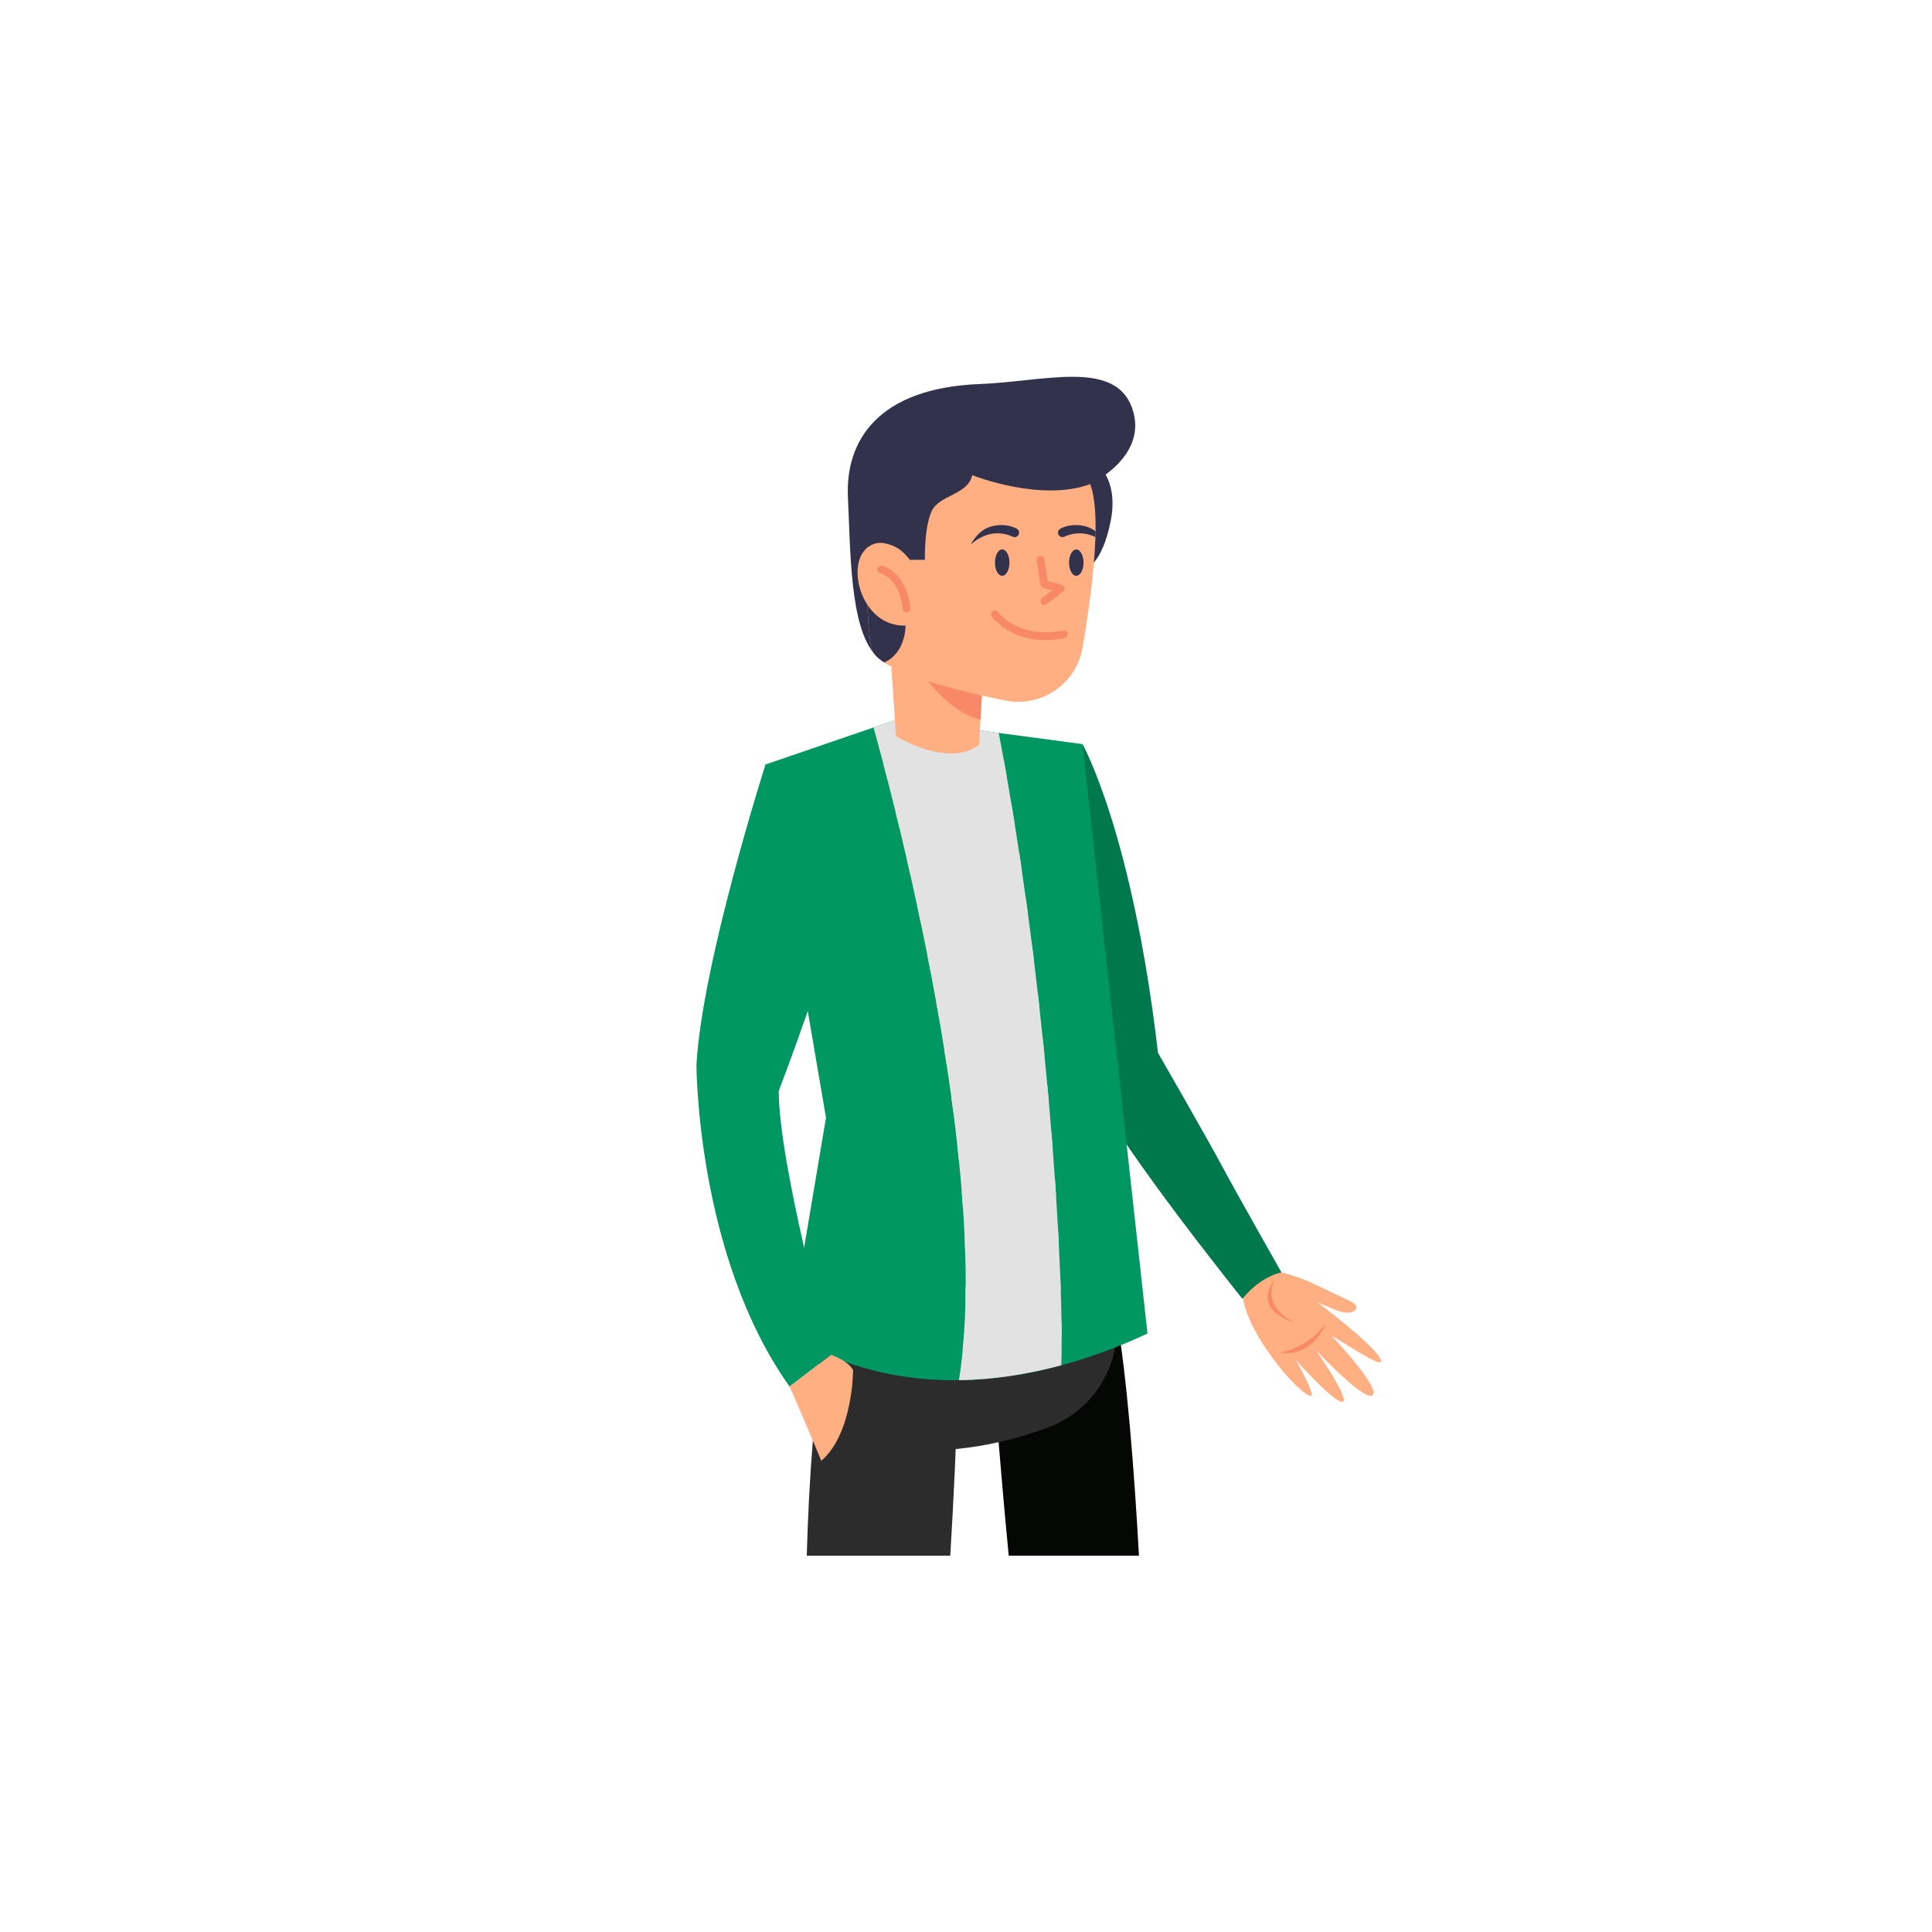 <?xml version="1.0" encoding="UTF-8" standalone="no"?>
<!-- Created with Inkscape (http://www.inkscape.org/) -->

<svg
   version="1.1"
   id="svg142708"
   width="400"
   height="400"
   viewBox="0 0 400 400"
   sodipodi:docname="1530_pic.pdf"
   xmlns:inkscape="http://www.inkscape.org/namespaces/inkscape"
   xmlns:sodipodi="http://sodipodi.sourceforge.net/DTD/sodipodi-0.dtd"
   xmlns="http://www.w3.org/2000/svg"
   xmlns:svg="http://www.w3.org/2000/svg">
  <defs
     id="defs142712">
    <clipPath
       clipPathUnits="userSpaceOnUse"
       id="clipPath142728">
      <path
         d="M 0,0 H 106.334 V -183.106 H 0 Z"
         clip-rule="evenodd"
         id="path142726" />
    </clipPath>
    <clipPath
       clipPathUnits="userSpaceOnUse"
       id="clipPath142738">
      <path
         d="m 0,-183.106 h 300 v 366.212 H 0 Z"
         id="path142736" />
    </clipPath>
  </defs>
  <sodipodi:namedview
     id="namedview142710"
     pagecolor="#ffffff"
     bordercolor="#000000"
     borderopacity="0.25"
     inkscape:showpageshadow="2"
     inkscape:pageopacity="0.0"
     inkscape:pagecheckerboard="0"
     inkscape:deskcolor="#d1d1d1" />
  <g
     id="g142714"
     inkscape:groupmode="layer"
     inkscape:label="1530_pic49"
     transform="matrix(1.333,0,0,-1.333,0,400)">
    <g
       id="g142716">
      <g
         id="g142718">
        <g
           id="g142720"
           transform="translate(108.172,241.553)">
          <g
             id="g142722">
            <g
               id="g142724"
               clip-path="url(#clipPath142728)">
              <g
                 id="g142730"
                 transform="translate(0,-183.106)">
                <g
                   id="g142732">
                  <g
                     id="g142734" />
                  <g
                     id="g143054">
                    <g
                       clip-path="url(#clipPath142738)"
                       id="g143052">
                      <g
                         transform="translate(84.801,44.231)"
                         id="g142746">
                        <g
                           id="g142744">
                          <g
                             id="g142742">
                            <path
                               d="m 5.095,0 c 0,0 2.896,-0.599 5.246,-1.67 2.35,-1.072 5.167,-2.449 6.604,-3.137 1.728,-0.827 0.226,-2.359 -2.225,-1.345 -2.453,1.014 -3.018,1.234 -3.018,1.234 0,0 8.226,-6.162 9.619,-8.546 1.273,-2.177 -3.433,0.994 -7.47,3.402 0,0 6.91,-7.332 6.484,-8.991 -0.559,-2.179 -8.904,6.728 -8.904,6.728 0,0 5.177,-7.482 4.197,-7.977 -1.094,-0.551 -7.329,6.46 -7.329,6.46 0,0 3.101,-5.453 2.334,-5.55 C 9.116,-19.58 0.297,-9.55 0,-3.451 0,-3.451 3.608,0.002 5.095,0 Z"
                               style="fill:#ffaf82;fill-opacity:1;fill-rule:nonzero;stroke:none"
                               id="path142740" />
                          </g>
                        </g>
                      </g>
                      <g
                         transform="translate(90.694,36.214)"
                         id="g142754">
                        <g
                           id="g142752">
                          <g
                             id="g142750">
                            <path
                               d="M 7.207,0 C 7.207,0 4.434,-3.952 0,-4.618 0,-4.618 4.332,-5.994 7.207,0 Z"
                               style="fill:#f88968;fill-opacity:1;fill-rule:nonzero;stroke:none"
                               id="path142748" />
                          </g>
                        </g>
                      </g>
                      <g
                         transform="translate(88.715,42.855)"
                         id="g142762">
                        <g
                           id="g142760">
                          <g
                             id="g142758">
                            <path
                               d="m 4.289,-6.681 c 0,0 -5.223,2.125 -3.221,6.681 0,0 -3.905,-4.401 3.221,-6.681 z"
                               style="fill:#f88968;fill-opacity:1;fill-rule:nonzero;stroke:none"
                               id="path142756" />
                          </g>
                        </g>
                      </g>
                      <g
                         transform="translate(56.514,126.055)"
                         id="g142770">
                        <g
                           id="g142768">
                          <g
                             id="g142766">
                            <path
                               d="M 15.172,-47.952 C 11.191,-13.708 3.445,0 3.445,0 -3.563,-28.671 1.907,-44.262 4.263,-51.739 c 2.358,-7.477 24.025,-34.429 24.025,-34.429 1.674,2.1 3.913,3.626 6.058,4.119 0,0 -6.866,12.105 -9.297,16.638 -2.433,4.534 -9.877,17.459 -9.877,17.459 z"
                               style="fill:#00784e;fill-opacity:1;fill-rule:nonzero;stroke:none"
                               id="path142764" />
                          </g>
                        </g>
                      </g>
                      <g
                         transform="translate(45.922,37.554)"
                         id="g142778">
                        <g
                           id="g142776">
                          <g
                             id="g142774">
                            <path
                               d="M 2.581,-37.554 C 0.982,-21.163 0,-6.473 0,-6.473 7.395,-3.087 19.25,0 19.25,0 c 1.675,-9.509 2.808,-24.021 3.558,-37.554 z"
                               style="fill:#050705;fill-opacity:1;fill-rule:nonzero;stroke:none"
                               id="path142772" />
                          </g>
                        </g>
                      </g>
                      <g
                         transform="translate(17.134,34.304)"
                         id="g142786">
                        <g
                           id="g142784">
                          <g
                             id="g142782">
                            <path
                               d="m 23.572,-3.222 c 0,0 -0.111,-11.663 -1.285,-31.082 L 0,-34.304 C 0.315,-22.971 1.133,-10.587 2.947,0 Z"
                               style="fill:#2c2c2c;fill-opacity:1;fill-rule:nonzero;stroke:none"
                               id="path142780" />
                          </g>
                        </g>
                      </g>
                      <g
                         transform="translate(18.197,41.688)"
                         id="g142794">
                        <g
                           id="g142792">
                          <g
                             id="g142790">
                            <path
                               d="m 3.253,-0.477 c 0,0 -3.286,-11.62 -3.253,-21.977 0,0 16.084,-7.038 36.545,0.739 8.366,3.179 12.616,12.504 9.617,20.939 -0.035,0.099 -0.071,0.199 -0.107,0.3 0,0 -26.164,1.074 -42.801,0 z"
                               style="fill:#2c2c2c;fill-opacity:1;fill-rule:nonzero;stroke:none"
                               id="path142788" />
                          </g>
                        </g>
                      </g>
                      <g
                         transform="translate(10.728,129.901)"
                         id="g142802">
                        <g
                           id="g142800">
                          <g
                             id="g142798">
                            <path
                               d="m 59.326,-95.394 c -3.323,-1.555 -6.831,-2.945 -10.467,-4.084 -0.968,-0.303 -1.942,-0.588 -2.923,-0.851 -5.143,-1.389 -10.496,-2.241 -15.897,-2.315 -8.9,-0.124 -17.921,1.864 -26.322,7.046 L 9.393,-61.867 0,-7.009 l 14.053,4.814 0.753,0.258 1.384,0.473 0.586,0.201 1.184,0.404 2.504,0.859 14.863,-1.988 0.895,-0.12 1.525,-0.204 0.851,-0.115 10.633,-1.419 z"
                               style="fill:#009762;fill-opacity:1;fill-rule:nonzero;stroke:none"
                               id="path142796" />
                          </g>
                        </g>
                      </g>
                      <g
                         transform="translate(27.504,129.901)"
                         id="g142810">
                        <g
                           id="g142808">
                          <g
                             id="g142806">
                            <path
                               d="m 29.16,-100.329 c -5.143,-1.388 -10.496,-2.24 -15.898,-2.315 0.239,1.512 0.435,3.08 0.587,4.695 0.081,0.805 0.147,1.621 0.201,2.448 0.113,1.623 0.188,3.286 0.229,4.989 0.02,0.804 0.03,1.619 0.033,2.438 0.006,1.627 -0.013,3.284 -0.062,4.963 -0.025,0.807 -0.054,1.617 -0.089,2.432 -0.07,1.632 -0.163,3.284 -0.281,4.951 -0.055,0.805 -0.115,1.612 -0.183,2.424 -0.13,1.636 -0.28,3.283 -0.452,4.939 -0.082,0.805 -0.168,1.614 -0.258,2.422 -0.181,1.64 -0.381,3.285 -0.594,4.931 -0.105,0.807 -0.212,1.616 -0.323,2.423 -0.225,1.646 -0.464,3.288 -0.714,4.926 -0.124,0.809 -0.25,1.617 -0.38,2.424 -0.264,1.654 -0.537,3.299 -0.823,4.93 -0.14,0.812 -0.283,1.621 -0.427,2.426 -0.299,1.662 -0.604,3.308 -0.917,4.933 -0.155,0.811 -0.312,1.621 -0.471,2.426 -0.332,1.673 -0.668,3.325 -1.007,4.944 -0.169,0.821 -0.342,1.631 -0.515,2.434 -0.363,1.691 -0.725,3.344 -1.087,4.951 -0.184,0.825 -0.37,1.638 -0.556,2.438 -0.393,1.716 -0.784,3.374 -1.167,4.966 -0.198,0.834 -0.398,1.653 -0.594,2.449 -0.432,1.759 -0.852,3.425 -1.252,4.981 -0.219,0.852 -0.431,1.671 -0.637,2.457 C 0.955,-4.742 0.44,-2.846 0,-1.262 L 1.186,-0.858 3.688,0 l 14.863,-1.988 0.896,-0.12 c 0.267,-1.402 0.53,-2.805 0.785,-4.214 0.146,-0.798 0.287,-1.596 0.429,-2.397 0.281,-1.6 0.555,-3.203 0.821,-4.809 0.134,-0.8 0.266,-1.601 0.394,-2.401 0.258,-1.605 0.507,-3.208 0.751,-4.809 0.121,-0.802 0.241,-1.603 0.358,-2.403 0.237,-1.607 0.467,-3.21 0.687,-4.81 0.114,-0.804 0.221,-1.609 0.33,-2.412 0.217,-1.612 0.427,-3.217 0.629,-4.813 0.101,-0.809 0.201,-1.615 0.301,-2.418 0.196,-1.618 0.387,-3.223 0.57,-4.818 0.093,-0.81 0.184,-1.619 0.273,-2.423 0.181,-1.625 0.354,-3.234 0.517,-4.827 0.085,-0.813 0.168,-1.623 0.246,-2.428 0.165,-1.631 0.318,-3.246 0.464,-4.833 0.075,-0.82 0.148,-1.631 0.221,-2.436 0.146,-1.643 0.282,-3.257 0.409,-4.84 0.068,-0.826 0.132,-1.639 0.194,-2.447 0.126,-1.656 0.245,-3.274 0.351,-4.851 0.059,-0.829 0.113,-1.645 0.165,-2.45 0.109,-1.675 0.206,-3.298 0.293,-4.868 0.048,-0.834 0.09,-1.654 0.132,-2.457 0.086,-1.704 0.159,-3.337 0.219,-4.884 0.035,-0.847 0.064,-1.671 0.091,-2.467 0.058,-1.767 0.097,-3.406 0.121,-4.907 0.013,-0.877 0.023,-1.704 0.023,-2.483 0.004,-1.681 -0.016,-3.13 -0.06,-4.317 z"
                               style="fill:#e2e2e2;fill-opacity:1;fill-rule:nonzero;stroke:none"
                               id="path142804" />
                          </g>
                        </g>
                      </g>
                      <g
                         transform="translate(29.028,123.579)"
                         id="g142818">
                        <g
                           id="g142816">
                          <g
                             id="g142814">
                            <path
                               d="M 19.137,-2.397 C 15.239,-2.898 10.942,-3.148 6.2,-3.148 c -1.791,0 -3.645,0.035 -5.563,0.107 C 0.418,-2.189 0.206,-1.369 0,-0.584 7.124,-0.878 13.318,-0.685 18.708,0 c 0.146,-0.798 0.287,-1.597 0.429,-2.397 z"
                               style="fill:#e2e2e2;fill-opacity:1;fill-rule:nonzero;stroke:none"
                               id="path142812" />
                          </g>
                        </g>
                      </g>
                      <g
                         transform="translate(30.916,116.373)"
                         id="g142826">
                        <g
                           id="g142824">
                          <g
                             id="g142822">
                            <path
                               d="M 18.463,-2.401 C 14.199,-3.007 9.453,-3.308 4.155,-3.308 2.994,-3.308 1.809,-3.292 0.594,-3.263 0.396,-2.43 0.197,-1.611 0,-0.815 6.873,-1.008 12.853,-0.739 18.069,0 c 0.135,-0.8 0.265,-1.601 0.394,-2.401 z"
                               style="fill:#e2e2e2;fill-opacity:1;fill-rule:nonzero;stroke:none"
                               id="path142820" />
                          </g>
                        </g>
                      </g>
                      <g
                         transform="translate(32.678,109.162)"
                         id="g142834">
                        <g
                           id="g142832">
                          <g
                             id="g142830">
                            <path
                               d="M 17.811,-2.403 C 13.214,-3.114 8.038,-3.467 2.209,-3.467 1.663,-3.467 1.112,-3.465 0.555,-3.458 0.371,-2.633 0.186,-1.819 0,-1.019 6.625,-1.119 12.405,-0.781 17.452,0 c 0.122,-0.802 0.242,-1.603 0.359,-2.403 z"
                               style="fill:#e2e2e2;fill-opacity:1;fill-rule:nonzero;stroke:none"
                               id="path142828" />
                          </g>
                        </g>
                      </g>
                      <g
                         transform="translate(34.321,101.95)"
                         id="g142842">
                        <g
                           id="g142840">
                          <g
                             id="g142838">
                            <path
                               d="M 17.184,-2.413 C 12.316,-3.22 6.792,-3.624 0.515,-3.631 0.344,-2.811 0.173,-1.999 0,-1.196 6.386,-1.214 11.969,-0.819 16.855,0 c 0.114,-0.805 0.221,-1.611 0.33,-2.413 z"
                               style="fill:#e2e2e2;fill-opacity:1;fill-rule:nonzero;stroke:none"
                               id="path142836" />
                          </g>
                        </g>
                      </g>
                      <g
                         transform="translate(35.842,94.724)"
                         id="g142850">
                        <g
                           id="g142848">
                          <g
                             id="g142846">
                            <path
                               d="M 16.592,-2.417 C 11.873,-3.248 6.529,-3.698 0.471,-3.774 0.316,-2.962 0.159,-2.153 0,-1.349 6.16,-1.289 11.559,-0.842 16.291,0 c 0.102,-0.809 0.201,-1.614 0.301,-2.417 z"
                               style="fill:#e2e2e2;fill-opacity:1;fill-rule:nonzero;stroke:none"
                               id="path142844" />
                          </g>
                        </g>
                      </g>
                      <g
                         transform="translate(37.231,87.489)"
                         id="g142858">
                        <g
                           id="g142856">
                          <g
                             id="g142854">
                            <path
                               d="M 16.045,-2.423 C 11.462,-3.272 6.284,-3.761 0.426,-3.898 0.286,-3.087 0.143,-2.277 0,-1.472 5.954,-1.35 11.181,-0.864 15.773,0 c 0.093,-0.811 0.184,-1.619 0.272,-2.423 z"
                               style="fill:#e2e2e2;fill-opacity:1;fill-rule:nonzero;stroke:none"
                               id="path142852" />
                          </g>
                        </g>
                      </g>
                      <g
                         transform="translate(38.48,80.239)"
                         id="g142866">
                        <g
                           id="g142864">
                          <g
                             id="g142862">
                            <path
                               d="M 15.56,-2.428 C 11.095,-3.29 6.063,-3.812 0.381,-4.002 0.256,-3.193 0.13,-2.386 0,-1.579 5.767,-1.402 10.843,-0.877 15.314,0 c 0.085,-0.813 0.168,-1.623 0.246,-2.428 z"
                               style="fill:#e2e2e2;fill-opacity:1;fill-rule:nonzero;stroke:none"
                               id="path142860" />
                          </g>
                        </g>
                      </g>
                      <g
                         transform="translate(39.575,72.977)"
                         id="g142874">
                        <g
                           id="g142872">
                          <g
                             id="g142870">
                            <path
                               d="M 15.15,-2.436 C 10.783,-3.308 5.864,-3.856 0.323,-4.09 0.218,-3.283 0.111,-2.474 0,-1.666 5.614,-1.441 10.562,-0.886 14.929,0 c 0.076,-0.82 0.148,-1.631 0.221,-2.436 z"
                               style="fill:#e2e2e2;fill-opacity:1;fill-rule:nonzero;stroke:none"
                               id="path142868" />
                          </g>
                        </g>
                      </g>
                      <g
                         transform="translate(40.492,65.701)"
                         id="g142882">
                        <g
                           id="g142880">
                          <g
                             id="g142878">
                            <path
                               d="M 14.837,-2.446 C 10.536,-3.325 5.701,-3.898 0.258,-4.166 0.177,-3.36 0.091,-2.552 0,-1.745 5.497,-1.479 10.353,-0.9 14.643,0 c 0.068,-0.825 0.132,-1.638 0.194,-2.446 z"
                               style="fill:#e2e2e2;fill-opacity:1;fill-rule:nonzero;stroke:none"
                               id="path142876" />
                          </g>
                        </g>
                      </g>
                      <g
                         transform="translate(41.202,58.404)"
                         id="g142890">
                        <g
                           id="g142888">
                          <g
                             id="g142886">
                            <path
                               d="M 14.644,-2.45 C 10.375,-3.343 5.577,-3.935 0.183,-4.232 0.128,-3.426 0.068,-2.62 0,-1.808 5.431,-1.51 10.233,-0.911 14.478,0 c 0.059,-0.829 0.113,-1.644 0.165,-2.45 z"
                               style="fill:#e2e2e2;fill-opacity:1;fill-rule:nonzero;stroke:none"
                               id="path142884" />
                          </g>
                        </g>
                      </g>
                      <g
                         transform="translate(41.666,51.086)"
                         id="g142898">
                        <g
                           id="g142896">
                          <g
                             id="g142894">
                            <path
                               d="M 14.604,-2.457 C 10.319,-3.366 5.503,-3.975 0.089,-4.297 0.064,-3.49 0.035,-2.68 0,-1.865 5.429,-1.541 10.229,-0.922 14.472,0 c 0.049,-0.834 0.09,-1.654 0.132,-2.457 z"
                               style="fill:#e2e2e2;fill-opacity:1;fill-rule:nonzero;stroke:none"
                               id="path142892" />
                          </g>
                        </g>
                      </g>
                      <g
                         transform="translate(41.784,43.745)"
                         id="g142906">
                        <g
                           id="g142904">
                          <g
                             id="g142902">
                            <path
                               d="M 14.797,-2.467 C 10.436,-3.396 5.528,-4.024 0,-4.358 c 0.02,0.805 0.03,1.619 0.033,2.438 5.507,0.338 10.374,0.976 14.673,1.92 0.035,-0.847 0.064,-1.671 0.091,-2.467 z"
                               style="fill:#e2e2e2;fill-opacity:1;fill-rule:nonzero;stroke:none"
                               id="path142900" />
                          </g>
                        </g>
                      </g>
                      <g
                         transform="translate(41.354,36.37)"
                         id="g142914">
                        <g
                           id="g142912">
                          <g
                             id="g142910">
                            <path
                               d="M 15.369,-2.483 C 10.854,-3.438 5.757,-4.082 0,-4.42 0.08,-3.615 0.146,-2.799 0.202,-1.972 5.901,-1.625 10.923,-0.97 15.348,0 c 0.012,-0.875 0.022,-1.704 0.022,-2.483 z"
                               style="fill:#e2e2e2;fill-opacity:1;fill-rule:nonzero;stroke:none"
                               id="path142908" />
                          </g>
                        </g>
                      </g>
                      <g
                         transform="translate(58.997,169.88)"
                         id="g142922">
                        <g
                           id="g142920">
                          <g
                             id="g142918">
                            <path
                               d="m 2.915,0 c 0,0 3.767,-2.483 2.417,-9.228 -1.349,-6.746 -3.957,-7.464 -3.957,-7.464 0,0 -3.951,14.935 1.54,16.692 z"
                               style="fill:#32324c;fill-opacity:1;fill-rule:nonzero;stroke:none"
                               id="path142916" />
                          </g>
                        </g>
                      </g>
                      <g
                         transform="translate(30.143,140.645)"
                         id="g142930">
                        <g
                           id="g142928">
                          <g
                             id="g142926">
                            <path
                               d="m 14.451,-2.284 -0.478,-8.529 -0.218,-3.909 C 8.843,-18.356 0.854,-13.353 0.854,-13.353 L 0,-0.712 c 2.273,1.532 8.131,0.258 11.652,-0.719 1.658,-0.461 2.799,-0.853 2.799,-0.853 z"
                               style="fill:#ffaf82;fill-opacity:1;fill-rule:nonzero;stroke:none"
                               id="path142924" />
                          </g>
                        </g>
                      </g>
                      <g
                         transform="translate(33.515,139.214)"
                         id="g142938">
                        <g
                           id="g142936">
                          <g
                             id="g142934">
                            <path
                               d="M 11.079,-0.853 10.601,-9.381 C 4.832,-8.049 0,-0.055 0,-0.055 L 8.28,0 c 1.658,-0.461 2.799,-0.853 2.799,-0.853 z"
                               style="fill:#f88968;fill-opacity:1;fill-rule:nonzero;stroke:none"
                               id="path142932" />
                          </g>
                        </g>
                      </g>
                      <g
                         transform="translate(23.502,183.106)"
                         id="g142946">
                        <g
                           id="g142944">
                          <g
                             id="g142942">
                            <path
                               d="m 37.652,-16.663 c 0,0 9.201,4.281 6.503,11.836 -2.698,7.554 -13.705,4.08 -23.604,3.704 -15.94,-0.606 -20.932,-8.898 -20.528,-17.532 0.405,-8.634 0.313,-20.208 4.226,-24.524 3.912,-4.317 6.585,1.785 8.609,7.185 2.023,5.4 14.514,21.931 24.795,19.331 z"
                               style="fill:#32324c;fill-opacity:1;fill-rule:nonzero;stroke:none"
                               id="path142940" />
                          </g>
                        </g>
                      </g>
                      <g
                         transform="translate(26.456,174.149)"
                         id="g142954">
                        <g
                           id="g142952">
                          <g
                             id="g142950">
                            <path
                               d="m 35.529,-15.05 c -0.005,-0.292 -0.01,-0.588 -0.019,-0.888 -0.164,-5.36 -1.087,-11.874 -1.996,-17.173 -0.967,-5.623 -6.387,-9.341 -11.98,-8.213 -6.734,1.359 -15.039,3.425 -18.827,5.915 -1.153,0.755 -1.884,1.551 -2.03,2.379 -0.339,1.932 -0.526,4.568 -0.612,7.436 -0.267,8.693 0.367,19.54 0.367,19.54 8.093,10.053 30.653,6.13 34.088,-1.225 0.785,-1.684 1.059,-4.475 1.009,-7.771 z"
                               style="fill:#ffaf82;fill-opacity:1;fill-rule:nonzero;stroke:none"
                               id="path142948" />
                          </g>
                        </g>
                      </g>
                      <g
                         transform="translate(46.364,156.289)"
                         id="g142962">
                        <g
                           id="g142960">
                          <g
                             id="g142958">
                            <path
                               d="M 2.248,-2.046 C 2.248,-3.175 1.745,-4.091 1.124,-4.091 0.504,-4.091 0,-3.175 0,-2.046 0,-0.916 0.504,0 1.124,0 1.745,0 2.248,-0.916 2.248,-2.046 Z"
                               style="fill:#32324c;fill-opacity:1;fill-rule:nonzero;stroke:none"
                               id="path142956" />
                          </g>
                        </g>
                      </g>
                      <g
                         transform="translate(57.872,156.289)"
                         id="g142970">
                        <g
                           id="g142968">
                          <g
                             id="g142966">
                            <path
                               d="M 2.248,-2.046 C 2.248,-3.175 1.746,-4.091 1.125,-4.091 0.504,-4.091 0,-3.175 0,-2.046 0,-0.916 0.504,0 1.125,0 1.746,0 2.248,-0.916 2.248,-2.046 Z"
                               style="fill:#32324c;fill-opacity:1;fill-rule:nonzero;stroke:none"
                               id="path142964" />
                          </g>
                        </g>
                      </g>
                      <g
                         transform="translate(25.419,177.534)"
                         id="g142978">
                        <g
                           id="g142976">
                          <g
                             id="g142974">
                            <path
                               d="m 1.063,-21.014 c 0,0 3.603,2.346 6.639,-1.842 h 2.361 c 0,0 -0.135,4.85 1.012,7.481 1.146,2.631 5.665,2.562 6.34,5.665 0,0 10.669,-4.245 18.319,-1.38 C 43.384,-8.226 20.45,4.524 9.388,-1.683 -1.674,-7.889 -0.653,-12.757 1.063,-21.014 Z"
                               style="fill:#32324c;fill-opacity:1;fill-rule:nonzero;stroke:none"
                               id="path142972" />
                          </g>
                        </g>
                      </g>
                      <g
                         transform="translate(42.615,160.078)"
                         id="g142986">
                        <g
                           id="g142984">
                          <g
                             id="g142982">
                            <path
                               d="m 0,-3 c 0,0 1.081,2.223 3.159,2.779 1.924,0.515 3.296,0.019 3.985,-0.356 0.301,-0.163 0.43,-0.527 0.311,-0.848 C 7.313,-1.804 6.88,-1.982 6.513,-1.812 5.348,-1.269 2.787,-0.571 0,-3 Z"
                               style="fill:#32324c;fill-opacity:1;fill-rule:nonzero;stroke:none"
                               id="path142980" />
                          </g>
                        </g>
                      </g>
                      <g
                         transform="translate(56.157,160.078)"
                         id="g142994">
                        <g
                           id="g142992">
                          <g
                             id="g142990">
                            <path
                               d="m 5.828,-0.979 c -0.005,-0.292 -0.01,-0.588 -0.019,-0.888 -2.096,1.015 -3.901,0.486 -4.825,0.057 -0.093,-0.043 -0.193,-0.065 -0.294,-0.065 -0.277,0 -0.545,0.171 -0.647,0.451 -0.119,0.322 0.01,0.682 0.31,0.848 0.689,0.374 2.061,0.871 3.986,0.356 0.571,-0.154 1.071,-0.431 1.488,-0.758 z"
                               style="fill:#32324c;fill-opacity:1;fill-rule:nonzero;stroke:none"
                               id="path142988" />
                          </g>
                        </g>
                      </g>
                      <g
                         transform="translate(26.521,148.554)"
                         id="g143002">
                        <g
                           id="g143000">
                          <g
                             id="g142998">
                            <path
                               d="M 2.642,-9.816 C 1.489,-9.06 0.759,-8.264 0.613,-7.436 0.273,-5.504 0.087,-2.867 0,0 l 5.955,-4.092 c 0,0 0.079,-4.239 -3.313,-5.723 z"
                               style="fill:#32324c;fill-opacity:1;fill-rule:nonzero;stroke:none"
                               id="path142996" />
                          </g>
                        </g>
                      </g>
                      <g
                         transform="translate(25.026,157.31)"
                         id="g143010">
                        <g
                           id="g143008">
                          <g
                             id="g143006">
                            <path
                               d="m 8.095,-2.633 c 0,0 -3.615,4.379 -6.639,1.842 -3.334,-2.795 -0.781,-12.275 5.994,-12.06 z"
                               style="fill:#ffaf82;fill-opacity:1;fill-rule:nonzero;stroke:none"
                               id="path143004" />
                          </g>
                        </g>
                      </g>
                      <g
                         transform="translate(28.075,153.783)"
                         id="g143018">
                        <g
                           id="g143016">
                          <g
                             id="g143014">
                            <path
                               d="m 4.567,-7.267 c -0.299,0 -0.557,0.224 -0.591,0.528 -0.552,4.795 -3.395,5.533 -3.517,5.562 -0.317,0.076 -0.517,0.396 -0.444,0.714 0.075,0.32 0.389,0.519 0.708,0.449 0.155,-0.035 3.783,-0.907 4.436,-6.588 0.038,-0.328 -0.196,-0.623 -0.524,-0.661 -0.023,-0.003 -0.046,-0.004 -0.068,-0.004 z"
                               style="fill:#f88968;fill-opacity:1;fill-rule:nonzero;stroke:none"
                               id="path143012" />
                          </g>
                        </g>
                      </g>
                      <g
                         transform="translate(45.768,146.79)"
                         id="g143026">
                        <g
                           id="g143024">
                          <g
                             id="g143022">
                            <path
                               d="m 8.428,-4.578 c -2.375,0 -5.707,0.632 -8.282,3.591 -0.216,0.248 -0.19,0.625 0.058,0.841 0.249,0.216 0.624,0.189 0.841,-0.059 3.901,-4.483 10.013,-2.89 10.074,-2.874 0.318,0.084 0.646,-0.101 0.732,-0.42 0.087,-0.316 -0.1,-0.644 -0.417,-0.731 -0.116,-0.031 -1.321,-0.349 -3.006,-0.349 z"
                               style="fill:#f88968;fill-opacity:1;fill-rule:nonzero;stroke:none"
                               id="path143020" />
                          </g>
                        </g>
                      </g>
                      <g
                         transform="translate(52.828,155.274)"
                         id="g143034">
                        <g
                           id="g143032">
                          <g
                             id="g143030">
                            <path
                               d="m 1.204,-7.607 c -0.179,0 -0.357,0.081 -0.473,0.235 -0.201,0.26 -0.15,0.636 0.112,0.835 l 1.589,1.213 -1.377,0.358 c -0.229,0.059 -0.401,0.249 -0.439,0.483 l -0.607,3.793 c -0.053,0.326 0.17,0.632 0.494,0.683 0.323,0.054 0.632,-0.169 0.683,-0.494 l 0.546,-3.409 2.185,-0.568 c 0.221,-0.057 0.39,-0.235 0.435,-0.459 0.045,-0.223 -0.041,-0.453 -0.223,-0.591 L 1.565,-7.485 c -0.107,-0.082 -0.236,-0.122 -0.362,-0.122 z"
                               style="fill:#f88968;fill-opacity:1;fill-rule:nonzero;stroke:none"
                               id="path143028" />
                          </g>
                        </g>
                      </g>
                      <g
                         transform="translate(14.456,31.202)"
                         id="g143042">
                        <g
                           id="g143040">
                          <g
                             id="g143038">
                            <path
                               d="m 6.428,0 c 0,0 2.648,-0.847 3.445,-2.392 0,0 0,-9.801 -4.937,-14.076 0,0 -2.427,5.897 -4.937,11.545 z"
                               style="fill:#ffaf82;fill-opacity:1;fill-rule:nonzero;stroke:none"
                               id="path143036" />
                          </g>
                        </g>
                      </g>
                      <g
                         transform="translate(0,122.892)"
                         id="g143050">
                        <g
                           id="g143048">
                          <g
                             id="g143046">
                            <path
                               d="m 10.728,0 c 0,0 -9.856,-30.81 -10.728,-46.655 0,0 0,-29.638 14.456,-49.957 l 6.428,4.922 c 0,0 -8.103,29.484 -8.103,40.982 0,0 8.205,21.353 9.551,29.766 0,0 -5.517,20.942 -11.604,20.942 z"
                               style="fill:#009762;fill-opacity:1;fill-rule:nonzero;stroke:none"
                               id="path143044" />
                          </g>
                        </g>
                      </g>
                    </g>
                  </g>
                </g>
              </g>
            </g>
          </g>
        </g>
      </g>
    </g>
  </g>
</svg>
